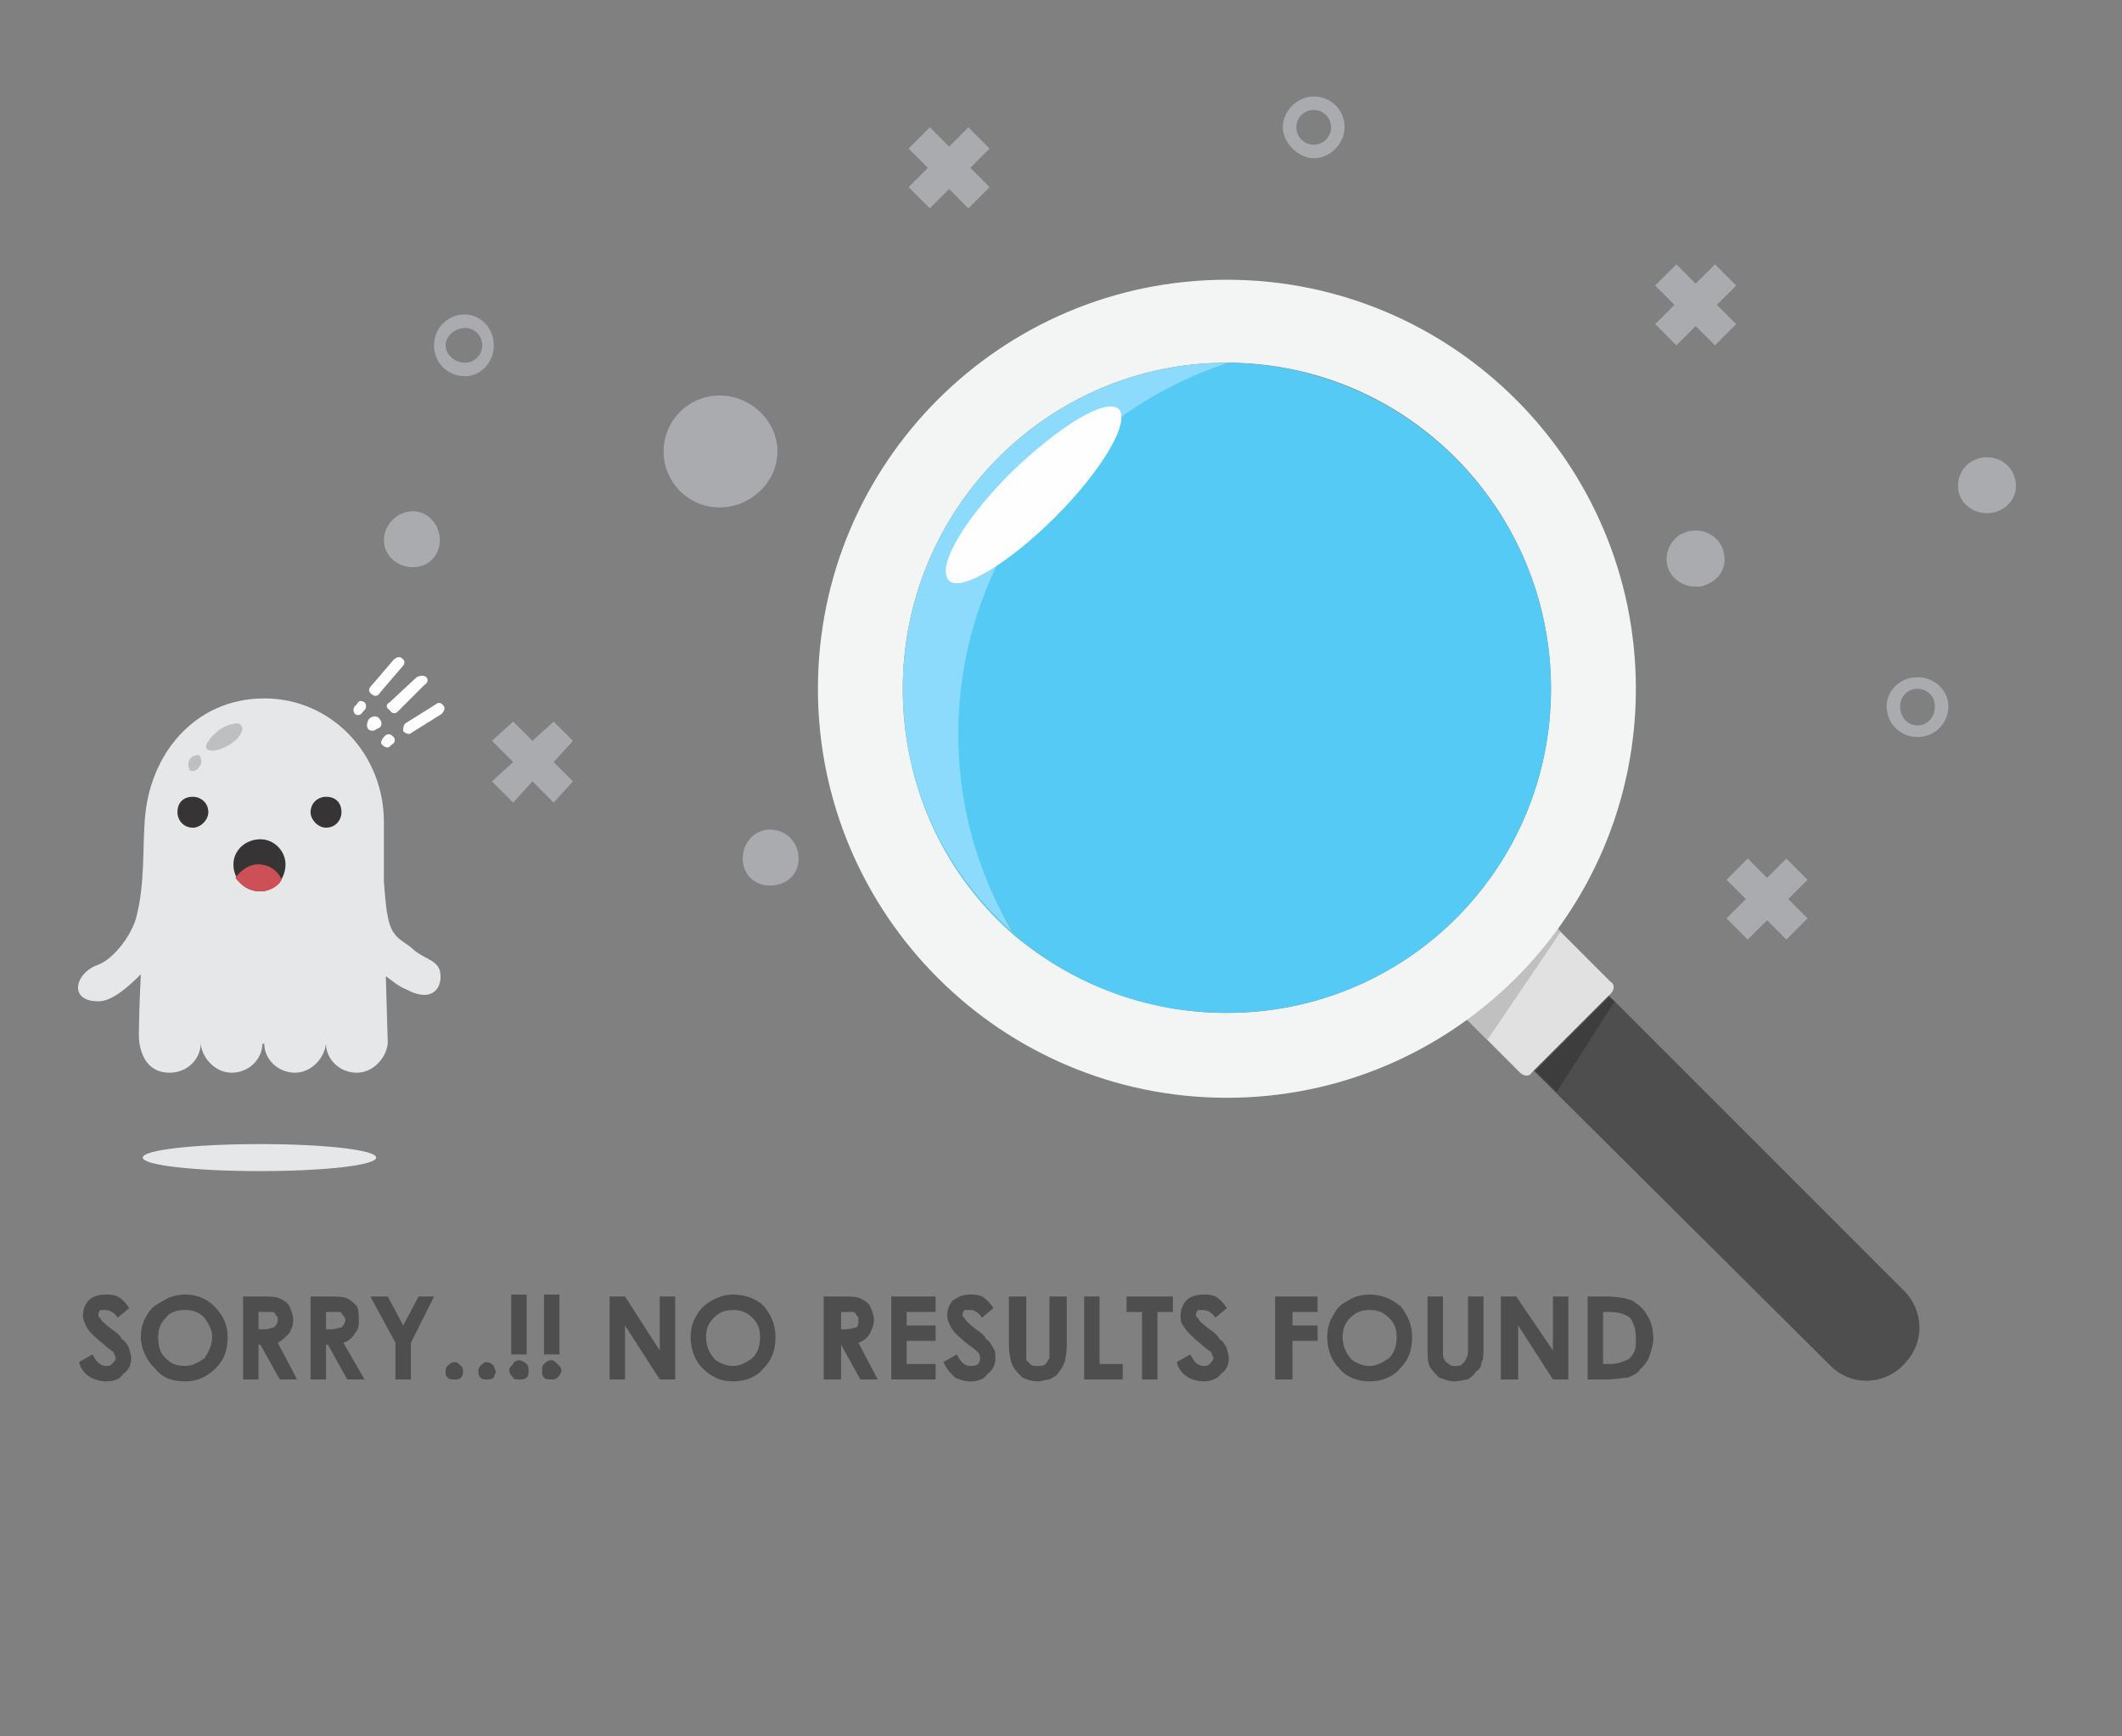 <?xml version="1.0" encoding="UTF-8"?>
<!DOCTYPE svg PUBLIC "-//W3C//DTD SVG 1.1//EN" "http://www.w3.org/Graphics/SVG/1.1/DTD/svg11.dtd">
<!-- Creator: CorelDRAW X7 -->
<svg xmlns="http://www.w3.org/2000/svg" xml:space="preserve" width="1100px" height="900px" version="1.1" style="shape-rendering:geometricPrecision; text-rendering:geometricPrecision; image-rendering:optimizeQuality; fill-rule:evenodd; clip-rule:evenodd"
viewBox="0 0 1100 900"
 xmlns:xlink="http://www.w3.org/1999/xlink">
 <rect x="0" y="0" width="1100" height="900" fill="#808080" stroke="none"/>
 <defs>
  <style type="text/css">
   <![CDATA[
    .fil14 {fill:#363434}
    .fil3 {fill:#3D3D3D}
    .fil0 {fill:#4E4E4E}
    .fil7 {fill:#55CAF5}
    .fil8 {fill:#60C8D9}
    .fil4 {fill:#6C6D6D}
    .fil6 {fill:#8DDBFC}
    .fil9 {fill:#A9ABAE}
    .fil16 {fill:#BDBFC1}
    .fil2 {fill:#BFC0BF}
    .fil15 {fill:#CC5056}
    .fil1 {fill:#E0E1E0}
    .fil13 {fill:#E6E7E8}
    .fil5 {fill:#F3F4F4}
    .fil10 {fill:#FEFEFE}
    .fil12 {fill:#41C2F1;fill-rule:nonzero}
    .fil11 {fill:#4E4E4E;fill-rule:nonzero}
   ]]>
  </style>
 </defs>
 <g id="Layer_x0020_1">
  <g id="_2251053195568">
   <path class="fil0" d="M987 669l-169 -169 -39 39 170 169c11,11 29,10 39,-2 10,-11 9,-27 -1,-37z"/>
   <path class="fil1" d="M752 520l36 36c2,2 5,2 6,0l41 -41c2,-2 2,-5 0,-6l-36 -36 -47 47z"/>
   <polygon class="fil2" points="805,478 809,483 771,539 754,522 "/>
   <polygon class="fil3" points="807,566 796,555 834,517 837,519 "/>
   <polygon class="fil4" points="796,555 796,555 834,517 "/>
   <path class="fil5" d="M636 525c-93,0 -168,-75 -168,-168 0,-93 75,-169 168,-169 93,0 168,76 168,169 0,93 -75,168 -168,168zm0 -380c-117,0 -212,95 -212,212 0,117 95,212 212,212 117,0 212,-95 212,-212 0,-117 -95,-212 -212,-212z"/>
   <path class="fil6" d="M526 485c-36,-31 -58,-77 -58,-128 0,-93 75,-169 168,-169 0,0 0,0 1,0 -20,7 -36,16 -52,28 -48,35 -82,91 -85,155 -1,42 6,81 26,114z"/>
   <path class="fil7" d="M636 525c-42,0 -80,-15 -110,-40 -20,-33 -31,-72 -29,-114 4,-86 62,-158 140,-183 92,1 167,76 167,169 0,93 -75,168 -168,168z"/>
   <path class="fil8" d="M636 525c-93,0 -168,-75 -168,-168l0 0c0,51 22,97 58,128 30,25 68,40 110,40 93,0 168,-75 168,-168l0 0c0,93 -75,168 -168,168z"/>
   <polygon class="fil9" points="297,384 287,374 276,384 266,374 255,384 266,395 255,405 266,416 276,405 287,416 297,405 287,395 "/>
   <polygon class="fil9" points="513,77 502,66 492,76 482,66 471,77 481,87 471,97 482,108 492,98 502,108 513,97 503,87 "/>
   <path class="fil9" d="M241 170c-5,0 -10,4 -10,9 0,5 5,9 10,9 5,0 9,-4 9,-9 0,-5 -4,-9 -9,-9zm0 25c-9,0 -16,-7 -16,-16 0,-9 7,-16 16,-16 8,0 15,7 15,16 0,9 -7,16 -15,16z"/>
   <path class="fil9" d="M403 234c0,16 -14,29 -30,29 -16,0 -29,-13 -29,-29 0,-16 13,-29 29,-29 16,0 30,13 30,29z"/>
   <path class="fil9" d="M414 445c0,8 -6,14 -15,14 -8,0 -14,-6 -14,-14 0,-8 6,-15 14,-15 9,0 15,7 15,15z"/>
   <path class="fil9" d="M228 280c0,8 -6,14 -14,14 -8,0 -15,-6 -15,-14 0,-8 7,-15 15,-15 8,0 14,7 14,15z"/>
   <polygon class="fil9" points="900,148 889,137 879,147 869,137 858,148 868,158 858,168 869,179 879,169 889,179 900,168 890,158 "/>
   <polygon class="fil9" points="937,456 926,445 916,455 906,445 895,456 905,466 895,476 906,487 916,477 926,487 937,476 927,466 "/>
   <path class="fil9" d="M681 57c-5,0 -9,4 -9,9 0,5 4,9 9,9 5,0 9,-4 9,-9 0,-5 -4,-9 -9,-9zm0 25c-8,0 -16,-8 -16,-16 0,-9 8,-16 16,-16 9,0 16,7 16,16 0,8 -7,16 -16,16z"/>
   <path class="fil9" d="M994 357c-5,0 -9,4 -9,9 0,6 4,10 9,10 5,0 9,-4 9,-10 0,-5 -4,-9 -9,-9zm0 25c-9,0 -16,-7 -16,-16 0,-8 7,-15 16,-15 9,0 16,7 16,15 0,9 -7,16 -16,16z"/>
   <path class="fil9" d="M1045 252c0,8 -7,14 -15,14 -8,0 -15,-6 -15,-14 0,-9 7,-15 15,-15 8,0 15,6 15,15z"/>
   <path class="fil9" d="M894 290c0,8 -7,14 -15,14 -8,0 -15,-6 -15,-14 0,-9 7,-15 15,-15 8,0 15,6 15,15z"/>
   <path class="fil9" d="M879 304c-8,0 -15,-6 -15,-14 0,-6 3,-10 7,-13 5,8 9,17 13,26 -1,1 -3,1 -5,1z"/>
   <path class="fil10" d="M524 245c-24,24 -39,49 -32,56 6,6 31,-9 55,-33 24,-24 39,-49 33,-56 -7,-6 -31,9 -56,33z"/>
   <path class="fil11" d="M67 678l-6 5c-2,-3 -4,-4 -7,-4 -1,0 -1,0 -2,0 -1,1 -1,2 -1,2 0,1 0,2 1,2 0,1 2,3 6,6 3,2 5,4 5,5 2,1 3,3 4,5 0,1 1,3 1,5 0,3 -1,6 -4,8 -2,3 -5,4 -9,4 -3,0 -6,-1 -8,-2 -3,-2 -5,-4 -6,-8l7 -4c2,4 4,6 7,6 1,0 2,0 3,-1 1,-1 2,-2 2,-3 0,-1 -1,-2 -1,-3 -1,-1 -3,-2 -5,-4 -5,-4 -8,-7 -9,-9 -1,-2 -2,-4 -2,-6 0,-3 1,-6 3,-8 2,-2 5,-3 9,-3 2,0 4,0 6,1 2,1 4,3 6,6zm29 -7c6,0 11,2 15,6 5,5 7,10 7,16 0,7 -2,12 -6,16 -5,5 -10,7 -16,7 -7,0 -12,-2 -16,-7 -4,-4 -7,-10 -7,-16 0,-4 1,-8 3,-11 2,-4 5,-6 9,-8 3,-2 7,-3 11,-3zm0 8c-4,0 -8,1 -10,4 -3,3 -4,6 -4,10 0,5 1,9 5,12 2,2 5,3 9,3 4,0 7,-2 10,-4 2,-3 4,-7 4,-11 0,-4 -2,-7 -4,-10 -3,-3 -6,-4 -10,-4zm30 -7l9 0c5,0 8,0 10,1 2,1 4,2 5,4 1,2 2,5 2,7 0,3 -1,5 -2,7 -2,2 -4,4 -6,5l10 19 -9 0 -10 -18 -1 0 0 18 -8 0 0 -43zm8 17l3 0c3,0 4,-1 5,-1 1,-1 2,-2 2,-4 0,-1 0,-2 -1,-2 0,-1 -1,-2 -2,-2 -1,0 -2,0 -4,0l-3 0 0 9zm27 -17l9 0c4,0 8,0 10,1 2,1 3,2 5,4 1,2 1,5 1,7 0,3 0,5 -2,7 -1,2 -3,4 -6,5l11 19 -9 0 -10 -18 -1 0 0 18 -8 0 0 -43zm8 17l3 0c2,0 4,-1 5,-1 1,-1 2,-2 2,-4 0,-1 -1,-2 -1,-2 -1,-1 -1,-2 -2,-2 -1,0 -2,0 -5,0l-2 0 0 9zm23 -17l9 0 8 15 8 -15 8 0 -12 24 0 19 -8 0 0 -19 -13 -24zm44 34c1,0 2,1 3,2 1,1 1,2 1,3 0,1 0,2 -1,3 -1,1 -2,1 -3,1 -2,0 -3,0 -4,-1 -1,-1 -1,-2 -1,-3 0,-1 0,-2 1,-3 1,-1 2,-2 4,-2zm16 0c2,0 3,1 4,2 0,1 1,2 1,3 0,1 -1,2 -1,3 -1,1 -2,1 -4,1 -1,0 -2,0 -3,-1 -1,-1 -1,-2 -1,-3 0,-1 0,-2 1,-3 1,-1 2,-2 3,-2zm13 -35l8 0 0 31 -8 0 0 -31zm4 34c1,0 3,1 4,2 1,1 1,2 1,3 0,2 0,3 -1,4 -1,1 -3,1 -4,1 -1,0 -3,0 -3,-1 -1,-1 -2,-2 -2,-4 0,-1 1,-2 2,-3 0,-1 2,-2 3,-2zm13 -34l8 0 0 31 -8 0 0 -31zm4 34c1,0 2,1 3,2 1,1 2,2 2,3 0,2 -1,3 -2,4 -1,1 -2,1 -3,1 -2,0 -3,0 -4,-1 -1,-1 -1,-2 -1,-4 0,-1 0,-2 1,-3 1,-1 2,-2 4,-2zm30 -33l8 0 18 28 0 -28 8 0 0 43 -8 0 -18 -28 0 28 -8 0 0 -43zm64 -1c6,0 12,2 16,6 4,5 6,10 6,16 0,7 -2,12 -6,16 -4,5 -10,7 -16,7 -6,0 -11,-2 -16,-7 -4,-4 -6,-10 -6,-16 0,-4 1,-8 3,-11 2,-4 5,-6 8,-8 4,-2 7,-3 11,-3zm0 8c-4,0 -7,1 -10,4 -3,3 -4,6 -4,10 0,5 2,9 5,12 3,2 6,3 9,3 4,0 7,-2 10,-4 3,-3 4,-7 4,-11 0,-4 -1,-7 -4,-10 -3,-3 -6,-4 -10,-4zm47 -7l9 0c5,0 8,0 10,1 2,1 4,2 5,4 1,2 2,5 2,7 0,3 -1,5 -2,7 -1,2 -3,4 -6,5l10 19 -9 0 -10 -18 0 0 0 18 -9 0 0 -43zm9 17l2 0c3,0 5,-1 6,-1 1,-1 1,-2 1,-4 0,-1 0,-2 -1,-2 0,-1 -1,-2 -2,-2 0,0 -2,0 -4,0l-2 0 0 9zm26 -17l23 0 0 8 -15 0 0 7 15 0 0 8 -15 0 0 12 15 0 0 8 -23 0 0 -43zm53 6l-6 5c-2,-3 -4,-4 -6,-4 -1,0 -2,0 -3,0 -1,1 -1,2 -1,2 0,1 0,2 1,2 0,1 2,3 6,6 3,2 5,4 5,5 2,1 3,3 4,5 1,1 1,3 1,5 0,3 -1,6 -4,8 -2,3 -5,4 -9,4 -3,0 -6,-1 -8,-2 -2,-2 -4,-4 -6,-8l7 -4c2,4 4,6 7,6 1,0 3,0 4,-1 1,-1 1,-2 1,-3 0,-1 0,-2 -1,-3 -1,-1 -2,-2 -5,-4 -5,-4 -8,-7 -9,-9 -1,-2 -2,-4 -2,-6 0,-3 1,-6 3,-8 3,-2 5,-3 9,-3 2,0 4,0 6,1 2,1 4,3 6,6zm8 -6l9 0 0 28c0,2 0,4 0,5 1,1 1,1 2,2 1,1 2,1 4,1 1,0 3,0 4,-1 1,-1 1,-2 2,-3 0,-1 0,-3 0,-5l0 -27 9 0 0 25c0,5 -1,8 -1,9 -1,2 -2,4 -3,5 -1,2 -3,3 -5,4 -2,0 -4,1 -6,1 -3,0 -6,-1 -8,-2 -2,-2 -4,-4 -5,-6 -1,-2 -2,-6 -2,-11l0 -25zm39 0l8 0 0 35 12 0 0 8 -20 0 0 -43zm22 0l24 0 0 8 -8 0 0 35 -8 0 0 -35 -8 0 0 -8zm52 6l-6 5c-2,-3 -4,-4 -7,-4 -1,0 -2,0 -2,0 -1,1 -1,2 -1,2 0,1 0,2 1,2 0,1 2,3 6,6 3,2 5,4 5,5 2,1 3,3 4,5 0,1 1,3 1,5 0,3 -1,6 -4,8 -2,3 -6,4 -9,4 -3,0 -6,-1 -8,-2 -3,-2 -5,-4 -6,-8l7 -4c2,4 4,6 7,6 1,0 2,0 3,-1 1,-1 2,-2 2,-3 0,-1 -1,-2 -1,-3 -1,-1 -3,-2 -5,-4 -5,-4 -8,-7 -9,-9 -2,-2 -2,-4 -2,-6 0,-3 1,-6 3,-8 2,-2 5,-3 9,-3 2,0 4,0 6,1 2,1 4,3 6,6zm25 -6l22 0 0 8 -13 0 0 7 13 0 0 8 -13 0 0 20 -9 0 0 -43zm49 -1c6,0 11,2 16,6 4,5 6,10 6,16 0,7 -2,12 -6,16 -4,5 -10,7 -16,7 -6,0 -12,-2 -16,-7 -4,-4 -6,-10 -6,-16 0,-4 1,-8 3,-11 2,-4 4,-6 8,-8 3,-2 7,-3 11,-3zm0 8c-4,0 -7,1 -10,4 -3,3 -4,6 -4,10 0,5 2,9 5,12 3,2 6,3 9,3 4,0 7,-2 10,-4 3,-3 4,-7 4,-11 0,-4 -1,-7 -4,-10 -3,-3 -6,-4 -10,-4zm30 -7l8 0 0 28c0,2 0,4 1,5 0,1 1,1 2,2 1,1 2,1 3,1 2,0 3,0 4,-1 1,-1 2,-2 2,-3 1,-1 1,-3 1,-5l0 -27 8 0 0 25c0,5 0,8 -1,9 0,2 -1,4 -3,5 -1,2 -3,3 -4,4 -2,0 -4,1 -7,1 -3,0 -5,-1 -8,-2 -2,-2 -4,-4 -5,-6 -1,-2 -1,-6 -1,-11l0 -25zm38 0l8 0 19 28 0 -28 8 0 0 43 -8 0 -18 -28 0 28 -9 0 0 -43zm45 0l9 0c7,0 11,1 14,2 3,2 6,4 8,8 2,3 3,7 3,12 0,3 -1,6 -2,9 -1,3 -3,5 -5,7 -1,2 -4,3 -6,4 -2,0 -6,1 -12,1l-9 0 0 -43zm8 8l0 27 4 0c3,0 6,-1 8,-2 1,0 3,-2 4,-4 1,-2 1,-4 1,-7 0,-5 -1,-8 -3,-11 -3,-2 -6,-3 -11,-3l-3 0z"/>
   <path class="fil13" d="M213 491c-5,-4 -10,-5 -12,-16 -1,-4 -2,-18 -2,-18 0,-16 0,-23 0,-31 0,-35 -27,-64 -62,-64 -36,0 -60,29 -62,64 -1,13 0,32 -4,48 -2,10 -12,23 -20,26 -12,4 -16,19 0,19 7,0 15,-7 22,-14 -1,19 -1,32 -1,32 0,1 0,19 16,19 9,0 16,-7 16,-15l0 0c1,8 8,15 16,15 9,0 16,-7 16,-15l1 0c0,8 7,15 16,15 8,0 15,-7 16,-15l0 0c0,8 7,15 16,15 8,0 15,-7 16,-15l0 0 0 -1 0 0 -1 -34c3,2 6,5 11,7 13,7 19,-1 17,-10 -2,-6 -9,-6 -15,-12z"/>
   <path class="fil14" d="M148 448c0,8 -6,14 -13,14 -8,0 -14,-6 -14,-14 0,-7 6,-13 14,-13 7,0 13,6 13,13z"/>
   <path class="fil15" d="M135 462c4,0 9,-2 11,-6 -2,-5 -7,-8 -12,-8 -5,0 -9,3 -12,7 3,4 7,7 13,7z"/>
   <path class="fil13" d="M195 600c0,4 -27,7 -60,7 -34,0 -61,-3 -61,-7 0,-4 27,-7 61,-7 33,0 60,3 60,7z"/>
   <path class="fil16" d="M104 393c0,-2 -2,-2 -4,-1 -2,1 -3,4 -2,6 0,2 2,2 4,1 2,-2 3,-4 2,-6z"/>
   <path class="fil16" d="M125 376c-1,-2 -6,-1 -11,2 -5,4 -8,8 -7,10 2,2 7,1 12,-2 5,-3 8,-8 6,-10z"/>
   <path class="fil14" d="M177 421c0,4 -3,8 -8,8 -4,0 -8,-4 -8,-8 0,-5 4,-8 8,-8 5,0 8,3 8,8z"/>
   <path class="fil14" d="M108 421c0,4 -4,8 -8,8 -5,0 -8,-4 -8,-8 0,-5 3,-8 8,-8 4,0 8,3 8,8z"/>
   <path class="fil10" d="M191 373l1 -1c2,-1 4,-1 5,1 1,1 1,3 0,4l-2 1c-1,1 -3,1 -4,0 -1,-1 -1,-3 0,-5zm11 -9l14 -13c2,-1 4,-1 5,0 1,1 1,3 -1,4l-14 14c-1,1 -3,1 -4,-1 -2,-1 -2,-3 0,-4z"/>
   <path class="fil10" d="M184 366l1 -1c1,-2 2,-2 4,-1 1,1 1,3 0,4l-1 1c-1,2 -3,2 -4,1 -1,-1 -1,-3 0,-4zm8 -10l12 -14c1,-1 3,-2 4,-1 2,1 2,3 1,4l-12 14c-1,2 -3,2 -4,1 -2,-1 -2,-3 -1,-4z"/>
   <path class="fil10" d="M199 382l1 -1c2,-1 3,0 4,1 1,1 1,3 -1,4l-1 1c-1,1 -3,0 -4,-1l0 0c-1,-1 0,-3 1,-4zm11 -7l16 -10c1,-1 3,-1 4,1l0 0c1,1 0,3 -1,4l-16 10c-1,1 -3,0 -4,-1 0,-1 0,-3 1,-4z"/>
  </g>
 </g>
</svg>
